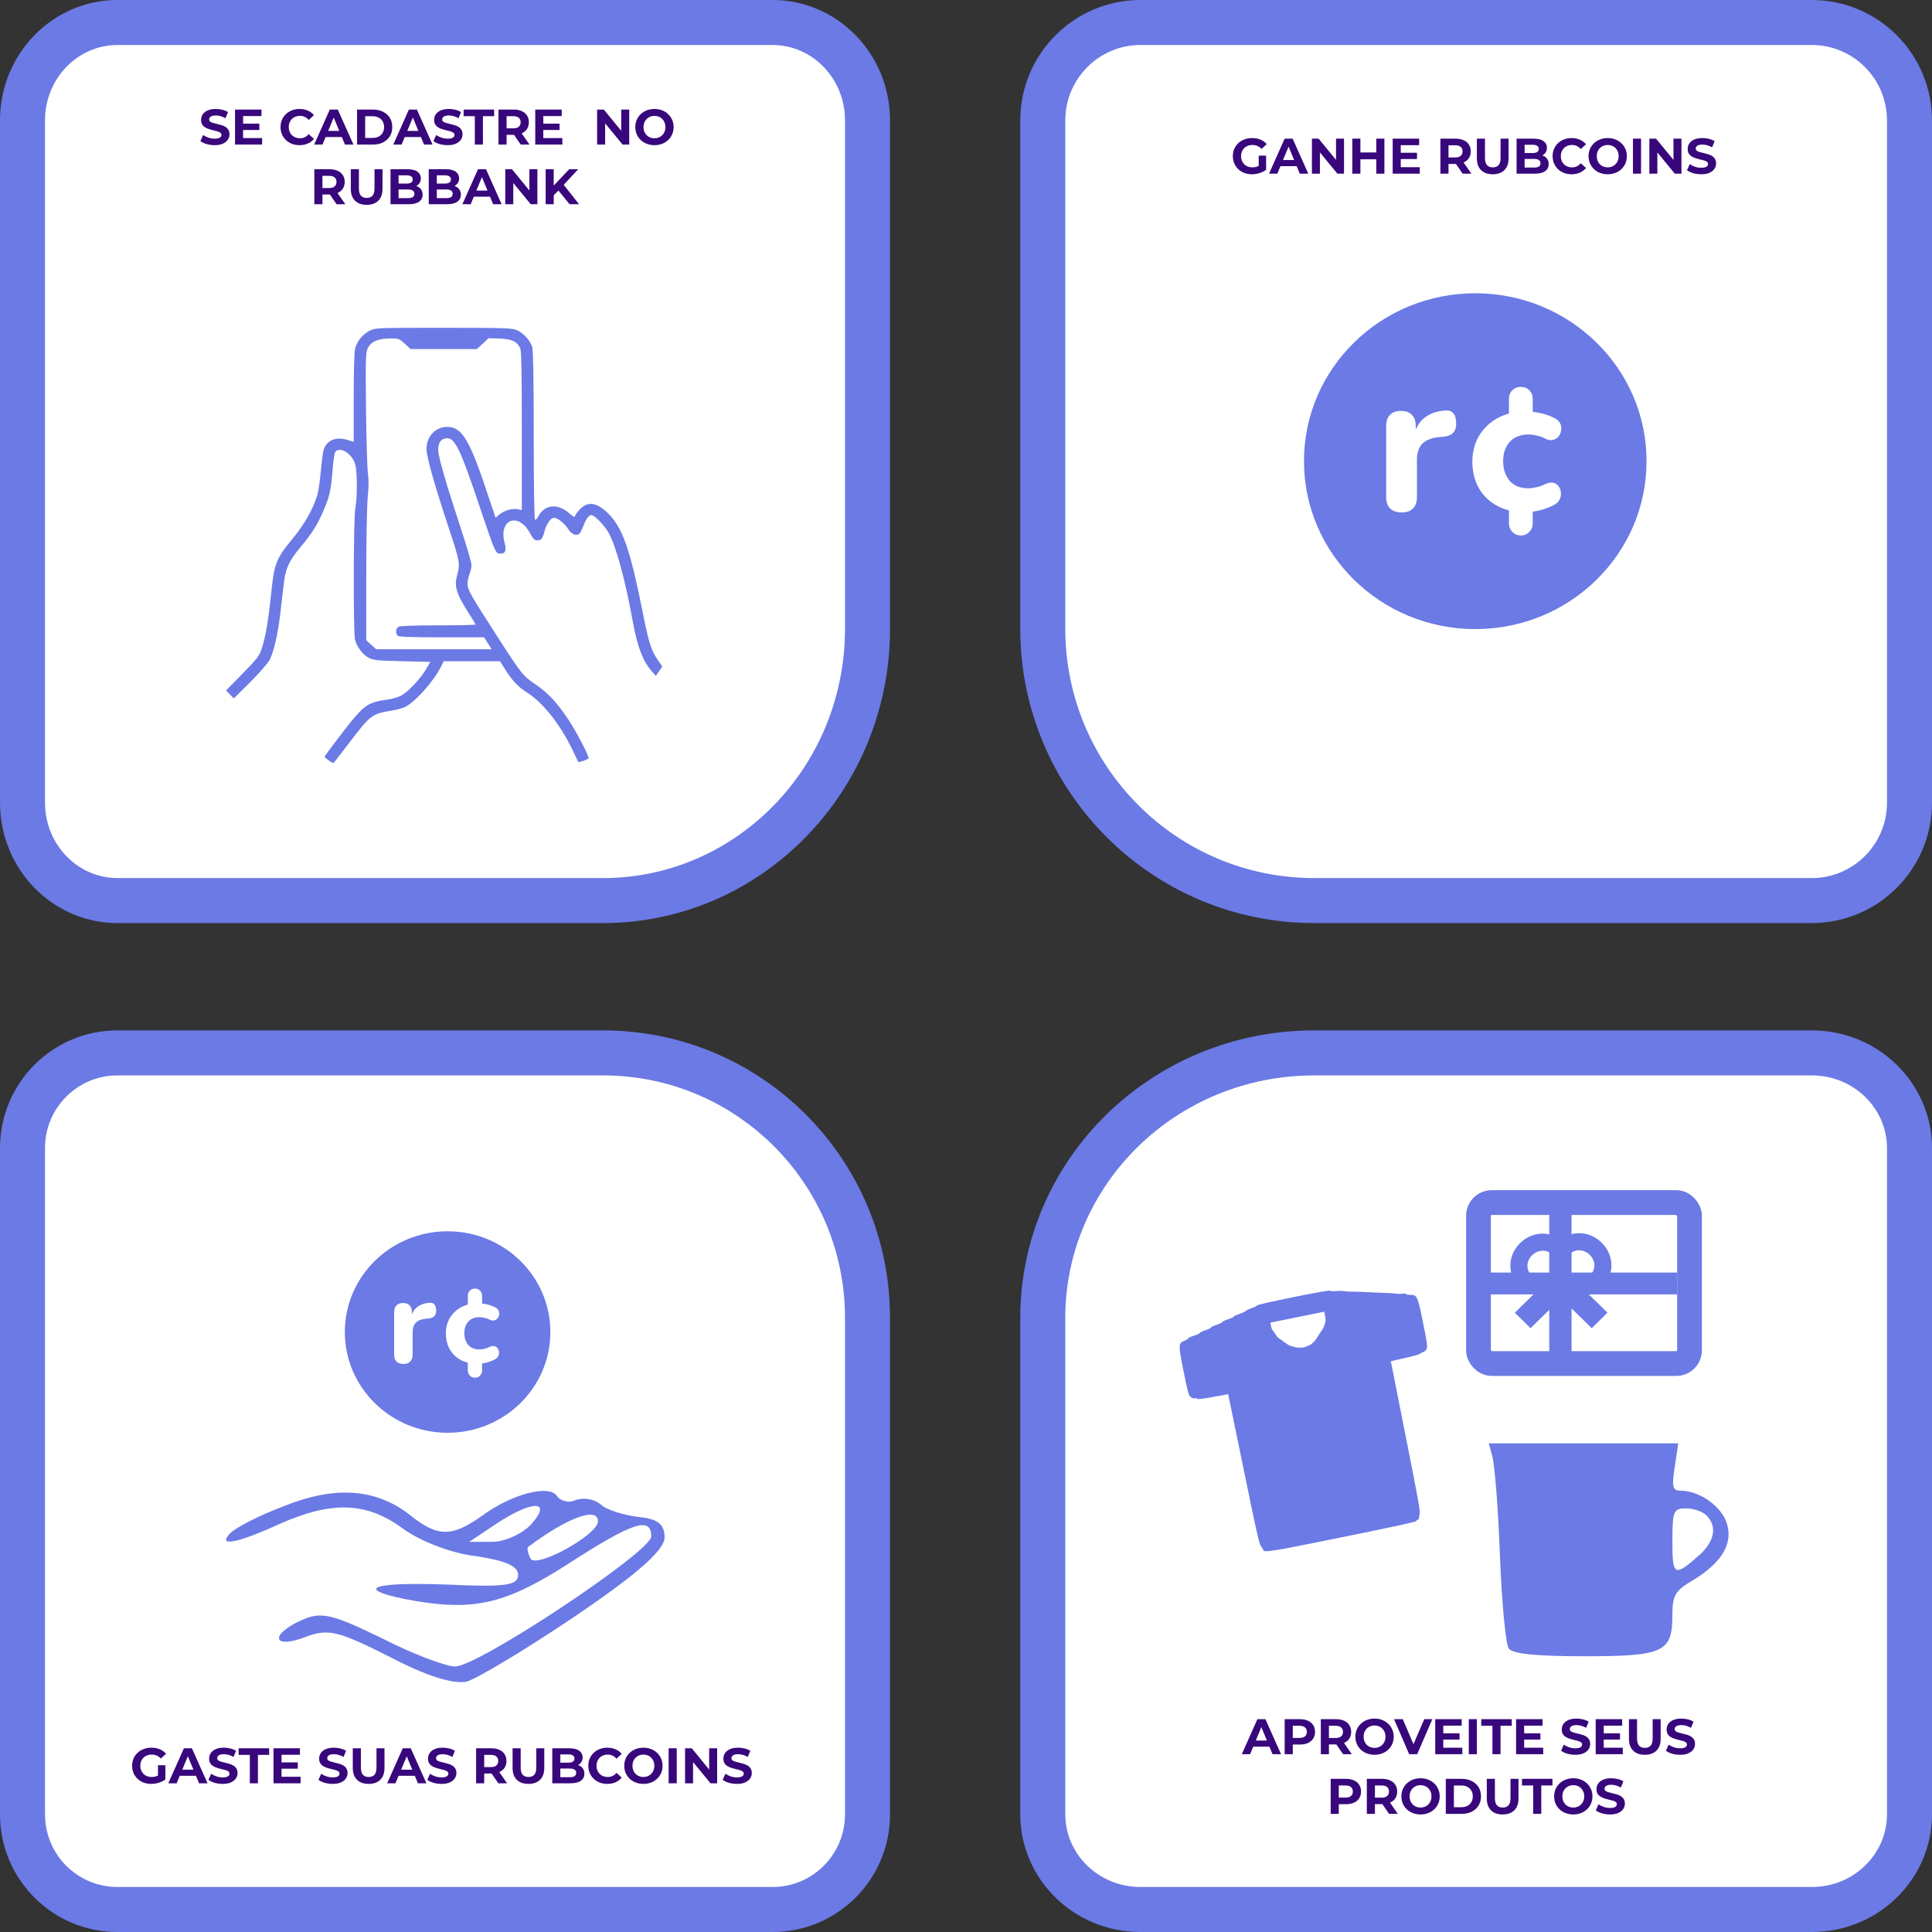 <svg width="680" height="680" viewBox="0 0 680 680" fill="none" xmlns="http://www.w3.org/2000/svg">
<rect x="0" y="0" width="680" height="680" fill="#333333" stroke="none"/>
<path d="M367.022 463.888C367.022 412.52 409.624 370.588 462.538 370.588H637.685C656.843 370.588 672.079 385.741 672.079 404.076V638.591C672.079 656.925 656.843 672.079 637.685 672.079H401.416C382.259 672.079 367.022 656.925 367.022 638.591V463.888Z" fill="white" stroke="#6B7AE5" stroke-width="15.842"/>
<path d="M7.921 404.076C7.921 385.562 22.887 370.588 41.307 370.588H212.285C263.658 370.588 305.337 412.341 305.337 463.889V638.591C305.337 657.105 290.372 672.079 271.951 672.079H41.307C22.887 672.079 7.921 657.105 7.921 638.591V404.076Z" fill="white" stroke="#6B7AE5" stroke-width="15.842"/>
<path d="M367.022 42.395C367.022 23.341 382.435 7.921 401.416 7.921H637.685C656.666 7.921 672.079 23.341 672.079 42.395V282.494C672.079 301.547 656.666 316.968 637.685 316.968H462.538C409.8 316.968 367.022 274.131 367.022 221.258V42.395Z" fill="white" stroke="#6B7AE5" stroke-width="15.842"/>
<path d="M7.921 42.395C7.921 23.16 23.061 7.921 41.307 7.921H271.951C290.197 7.921 305.337 23.16 305.337 42.395V221.258C305.337 274.312 263.484 316.968 212.285 316.968H41.307C23.061 316.968 7.921 301.729 7.921 282.494V42.395Z" fill="white" stroke="#6B7AE5" stroke-width="15.842"/>
<path d="M75.549 51.093C74.563 51.093 73.618 50.964 72.715 50.706C71.812 50.436 71.084 50.09 70.533 49.667L71.501 47.52C72.029 47.896 72.65 48.207 73.366 48.453C74.094 48.688 74.827 48.805 75.566 48.805C76.129 48.805 76.581 48.752 76.921 48.647C77.273 48.529 77.532 48.371 77.696 48.171C77.86 47.972 77.942 47.743 77.942 47.485C77.942 47.157 77.813 46.898 77.555 46.711C77.297 46.511 76.957 46.353 76.534 46.235C76.112 46.106 75.642 45.989 75.126 45.883C74.622 45.766 74.111 45.625 73.595 45.461C73.091 45.297 72.627 45.086 72.205 44.827C71.782 44.569 71.436 44.229 71.166 43.807C70.908 43.384 70.779 42.844 70.779 42.187C70.779 41.483 70.967 40.844 71.342 40.269C71.729 39.682 72.304 39.219 73.067 38.879C73.841 38.527 74.809 38.351 75.971 38.351C76.745 38.351 77.508 38.444 78.259 38.632C79.01 38.808 79.673 39.078 80.248 39.442L79.368 41.607C78.793 41.278 78.218 41.038 77.643 40.885C77.068 40.721 76.505 40.639 75.953 40.639C75.402 40.639 74.95 40.703 74.598 40.832C74.246 40.961 73.994 41.131 73.841 41.343C73.689 41.542 73.613 41.777 73.613 42.047C73.613 42.363 73.742 42.621 74 42.821C74.258 43.009 74.598 43.161 75.021 43.279C75.443 43.396 75.906 43.513 76.411 43.631C76.927 43.748 77.438 43.883 77.942 44.035C78.459 44.188 78.928 44.393 79.35 44.651C79.773 44.91 80.113 45.25 80.371 45.672C80.641 46.095 80.776 46.629 80.776 47.274C80.776 47.966 80.582 48.6 80.195 49.175C79.808 49.749 79.227 50.213 78.453 50.565C77.69 50.917 76.722 51.093 75.549 51.093ZM85.347 43.525H91.278V45.743H85.347V43.525ZM85.558 48.594H92.263V50.882H82.724V38.562H92.034V40.85H85.558V48.594ZM105.412 51.093C104.462 51.093 103.576 50.941 102.755 50.635C101.945 50.319 101.241 49.873 100.643 49.298C100.044 48.723 99.575 48.048 99.235 47.274C98.906 46.499 98.742 45.649 98.742 44.722C98.742 43.795 98.906 42.944 99.235 42.17C99.575 41.395 100.044 40.721 100.643 40.146C101.253 39.571 101.963 39.131 102.772 38.826C103.582 38.509 104.468 38.351 105.43 38.351C106.498 38.351 107.46 38.538 108.316 38.914C109.185 39.278 109.912 39.817 110.499 40.533L108.668 42.223C108.246 41.742 107.777 41.384 107.26 41.149C106.744 40.903 106.181 40.779 105.571 40.779C104.996 40.779 104.468 40.873 103.987 41.061C103.506 41.249 103.089 41.519 102.737 41.871C102.385 42.223 102.109 42.639 101.91 43.12C101.722 43.601 101.628 44.135 101.628 44.722C101.628 45.309 101.722 45.842 101.91 46.323C102.109 46.804 102.385 47.221 102.737 47.573C103.089 47.925 103.506 48.195 103.987 48.383C104.468 48.57 104.996 48.664 105.571 48.664C106.181 48.664 106.744 48.547 107.26 48.312C107.777 48.066 108.246 47.696 108.668 47.203L110.499 48.893C109.912 49.609 109.185 50.154 108.316 50.53C107.46 50.905 106.492 51.093 105.412 51.093ZM110.581 50.882L116.073 38.562H118.889L124.397 50.882H121.405L116.9 40.005H118.026L113.503 50.882H110.581ZM113.327 48.242L114.084 46.077H120.42L121.194 48.242H113.327ZM125.676 50.882V38.562H131.272C132.61 38.562 133.789 38.82 134.81 39.336C135.831 39.841 136.629 40.551 137.204 41.466C137.779 42.381 138.066 43.466 138.066 44.722C138.066 45.965 137.779 47.051 137.204 47.978C136.629 48.893 135.831 49.609 134.81 50.125C133.789 50.63 132.61 50.882 131.272 50.882H125.676ZM128.527 48.541H131.132C131.953 48.541 132.663 48.389 133.261 48.083C133.871 47.767 134.341 47.321 134.669 46.746C135.01 46.171 135.18 45.496 135.18 44.722C135.18 43.936 135.01 43.261 134.669 42.698C134.341 42.123 133.871 41.683 133.261 41.378C132.663 41.061 131.953 40.903 131.132 40.903H128.527V48.541ZM138.425 50.882L143.916 38.562H146.732L152.241 50.882H149.249L144.744 40.005H145.87L141.347 50.882H138.425ZM141.171 48.242L141.928 46.077H148.264L149.038 48.242H141.171ZM157.567 51.093C156.582 51.093 155.637 50.964 154.734 50.706C153.83 50.436 153.103 50.09 152.551 49.667L153.519 47.52C154.047 47.896 154.669 48.207 155.385 48.453C156.112 48.688 156.846 48.805 157.585 48.805C158.148 48.805 158.6 48.752 158.94 48.647C159.292 48.529 159.55 48.371 159.715 48.171C159.879 47.972 159.961 47.743 159.961 47.485C159.961 47.157 159.832 46.898 159.574 46.711C159.316 46.511 158.975 46.353 158.553 46.235C158.131 46.106 157.661 45.989 157.145 45.883C156.64 45.766 156.13 45.625 155.614 45.461C155.109 45.297 154.646 45.086 154.223 44.827C153.801 44.569 153.455 44.229 153.185 43.807C152.927 43.384 152.798 42.844 152.798 42.187C152.798 41.483 152.986 40.844 153.361 40.269C153.748 39.682 154.323 39.219 155.086 38.879C155.86 38.527 156.828 38.351 157.99 38.351C158.764 38.351 159.527 38.444 160.278 38.632C161.029 38.808 161.692 39.078 162.267 39.442L161.387 41.607C160.812 41.278 160.237 41.038 159.662 40.885C159.087 40.721 158.524 40.639 157.972 40.639C157.421 40.639 156.969 40.703 156.617 40.832C156.265 40.961 156.013 41.131 155.86 41.343C155.708 41.542 155.631 41.777 155.631 42.047C155.631 42.363 155.76 42.621 156.019 42.821C156.277 43.009 156.617 43.161 157.039 43.279C157.462 43.396 157.925 43.513 158.43 43.631C158.946 43.748 159.456 43.883 159.961 44.035C160.477 44.188 160.947 44.393 161.369 44.651C161.791 44.91 162.132 45.25 162.39 45.672C162.66 46.095 162.795 46.629 162.795 47.274C162.795 47.966 162.601 48.6 162.214 49.175C161.827 49.749 161.246 50.213 160.471 50.565C159.709 50.917 158.741 51.093 157.567 51.093ZM167.123 50.882V40.885H163.181V38.562H173.917V40.885H169.974V50.882H167.123ZM175.451 50.882V38.562H180.783C181.886 38.562 182.837 38.744 183.635 39.107C184.433 39.459 185.049 39.97 185.483 40.639C185.917 41.307 186.134 42.105 186.134 43.032C186.134 43.947 185.917 44.739 185.483 45.408C185.049 46.065 184.433 46.57 183.635 46.922C182.837 47.274 181.886 47.45 180.783 47.45H177.035L178.302 46.2V50.882H175.451ZM183.283 50.882L180.203 46.411H183.247L186.363 50.882H183.283ZM178.302 46.517L177.035 45.179H180.625C181.505 45.179 182.162 44.992 182.596 44.616C183.03 44.229 183.247 43.701 183.247 43.032C183.247 42.352 183.03 41.824 182.596 41.448C182.162 41.073 181.505 40.885 180.625 40.885H177.035L178.302 39.53V46.517ZM191.015 43.525H196.946V45.743H191.015V43.525ZM191.226 48.594H197.932V50.882H188.393V38.562H197.703V40.85H191.226V48.594ZM210.169 50.882V38.562H212.528L219.797 47.432H218.653V38.562H221.469V50.882H219.128L211.841 42.011H212.985V50.882H210.169ZM230.367 51.093C229.394 51.093 228.49 50.935 227.657 50.618C226.836 50.301 226.12 49.855 225.51 49.28C224.911 48.705 224.442 48.031 224.102 47.256C223.773 46.482 223.609 45.637 223.609 44.722C223.609 43.807 223.773 42.962 224.102 42.187C224.442 41.413 224.917 40.738 225.527 40.163C226.138 39.589 226.853 39.143 227.675 38.826C228.496 38.509 229.388 38.351 230.35 38.351C231.324 38.351 232.215 38.509 233.025 38.826C233.846 39.143 234.556 39.589 235.155 40.163C235.765 40.738 236.24 41.413 236.58 42.187C236.921 42.95 237.091 43.795 237.091 44.722C237.091 45.637 236.921 46.488 236.58 47.274C236.24 48.048 235.765 48.723 235.155 49.298C234.556 49.861 233.846 50.301 233.025 50.618C232.215 50.935 231.33 51.093 230.367 51.093ZM230.35 48.664C230.901 48.664 231.406 48.57 231.863 48.383C232.333 48.195 232.743 47.925 233.095 47.573C233.447 47.221 233.717 46.804 233.905 46.323C234.105 45.842 234.204 45.309 234.204 44.722C234.204 44.135 234.105 43.601 233.905 43.12C233.717 42.639 233.447 42.223 233.095 41.871C232.755 41.519 232.35 41.249 231.881 41.061C231.412 40.873 230.901 40.779 230.35 40.779C229.798 40.779 229.288 40.873 228.819 41.061C228.361 41.249 227.956 41.519 227.604 41.871C227.252 42.223 226.977 42.639 226.777 43.12C226.589 43.601 226.495 44.135 226.495 44.722C226.495 45.297 226.589 45.831 226.777 46.323C226.977 46.804 227.246 47.221 227.587 47.573C227.939 47.925 228.349 48.195 228.819 48.383C229.288 48.57 229.798 48.664 230.35 48.664ZM110.637 71.882V59.562H115.969C117.072 59.562 118.023 59.744 118.821 60.107C119.618 60.459 120.234 60.97 120.669 61.639C121.103 62.307 121.32 63.105 121.32 64.032C121.32 64.947 121.103 65.739 120.669 66.408C120.234 67.065 119.618 67.57 118.821 67.922C118.023 68.274 117.072 68.45 115.969 68.45H112.221L113.488 67.2V71.882H110.637ZM118.469 71.882L115.389 67.411H118.433L121.549 71.882H118.469ZM113.488 67.517L112.221 66.179H115.811C116.691 66.179 117.348 65.992 117.782 65.616C118.216 65.229 118.433 64.701 118.433 64.032C118.433 63.352 118.216 62.824 117.782 62.448C117.348 62.073 116.691 61.885 115.811 61.885H112.221L113.488 60.53V67.517ZM129.052 72.093C127.304 72.093 125.937 71.606 124.952 70.632C123.966 69.658 123.473 68.268 123.473 66.461V59.562H126.324V66.355C126.324 67.529 126.565 68.374 127.046 68.89C127.527 69.406 128.202 69.664 129.07 69.664C129.938 69.664 130.613 69.406 131.094 68.89C131.575 68.374 131.816 67.529 131.816 66.355V59.562H134.632V66.461C134.632 68.268 134.139 69.658 133.153 70.632C132.168 71.606 130.801 72.093 129.052 72.093ZM137.449 71.882V59.562H143.468C145.017 59.562 146.179 59.855 146.953 60.442C147.739 61.029 148.132 61.803 148.132 62.765C148.132 63.41 147.974 63.974 147.657 64.455C147.34 64.924 146.906 65.288 146.355 65.546C145.803 65.804 145.17 65.933 144.454 65.933L144.788 65.211C145.563 65.211 146.249 65.341 146.847 65.599C147.446 65.845 147.909 66.215 148.238 66.707C148.578 67.2 148.748 67.805 148.748 68.52C148.748 69.576 148.332 70.403 147.499 71.002C146.666 71.588 145.439 71.882 143.82 71.882H137.449ZM140.283 69.735H143.609C144.348 69.735 144.906 69.617 145.281 69.383C145.668 69.136 145.862 68.749 145.862 68.221C145.862 67.705 145.668 67.323 145.281 67.077C144.906 66.819 144.348 66.69 143.609 66.69H140.071V64.613H143.116C143.809 64.613 144.337 64.496 144.7 64.261C145.076 64.015 145.263 63.645 145.263 63.152C145.263 62.671 145.076 62.313 144.7 62.079C144.337 61.832 143.809 61.709 143.116 61.709H140.283V69.735ZM150.907 71.882V59.562H156.926C158.475 59.562 159.636 59.855 160.411 60.442C161.197 61.029 161.59 61.803 161.59 62.765C161.59 63.41 161.432 63.974 161.115 64.455C160.798 64.924 160.364 65.288 159.812 65.546C159.261 65.804 158.627 65.933 157.912 65.933L158.246 65.211C159.02 65.211 159.707 65.341 160.305 65.599C160.904 65.845 161.367 66.215 161.696 66.707C162.036 67.2 162.206 67.805 162.206 68.52C162.206 69.576 161.79 70.403 160.956 71.002C160.123 71.588 158.897 71.882 157.278 71.882H150.907ZM153.74 69.735H157.067C157.806 69.735 158.363 69.617 158.739 69.383C159.126 69.136 159.32 68.749 159.32 68.221C159.32 67.705 159.126 67.323 158.739 67.077C158.363 66.819 157.806 66.69 157.067 66.69H153.529V64.613H156.574C157.266 64.613 157.794 64.496 158.158 64.261C158.534 64.015 158.721 63.645 158.721 63.152C158.721 62.671 158.534 62.313 158.158 62.079C157.794 61.832 157.266 61.709 156.574 61.709H153.74V69.735ZM162.746 71.882L168.237 59.562H171.053L176.562 71.882H173.57L169.064 61.005H170.19L165.667 71.882H162.746ZM165.491 69.242L166.248 67.077H172.584L173.358 69.242H165.491ZM177.84 71.882V59.562H180.198L187.467 68.432H186.323V59.562H189.139V71.882H186.798L179.512 63.011H180.656V71.882H177.84ZM194.606 69.066L194.447 65.775L200.343 59.562H203.511L198.196 65.282L196.612 66.971L194.606 69.066ZM192.054 71.882V59.562H194.887V71.882H192.054ZM200.484 71.882L196.102 66.514L197.967 64.49L203.811 71.882H200.484Z" fill="#38077C"/>
<path d="M130.174 116.363C127.658 117.625 125.654 120.056 125.002 122.674C124.676 123.89 124.49 130.528 124.49 140.066V155.494L122.3 154.839C118.107 153.53 114.752 155.073 113.82 158.673C113.587 159.701 113.168 163.021 112.888 166.106C112.609 169.192 112.096 172.885 111.677 174.288C110.279 179.01 107.157 184.526 103.15 189.388C97.047 196.822 96.534 198.131 95.369 209.585C94.438 218.561 93.459 224.125 92.201 228.005C91.316 230.857 90.757 231.558 85.398 237.075L79.575 243.012L80.926 244.415L82.277 245.817L88.054 240.114C91.316 236.841 94.251 233.428 94.903 232.259C96.394 229.314 97.792 223.283 98.631 216.13C99.004 212.764 99.563 208.089 99.842 205.658C100.495 200.094 101.659 197.523 105.62 192.754C109.72 187.846 111.723 184.76 113.773 179.898C116.01 174.708 116.429 172.885 117.035 165.685C117.268 162.366 117.734 159.374 118.013 159.047C119.691 156.99 123.931 159.654 125.002 163.395C125.794 166.059 125.794 175.176 125.049 178.963C124.396 182.422 124.303 222.769 124.956 225.2C125.608 227.725 127.798 230.53 129.894 231.605C131.479 232.353 133.109 232.54 141.589 232.727L151.467 232.961L150.022 235.439C148.159 238.664 143.965 243.199 141.496 244.649C140.331 245.35 138.188 246.004 135.998 246.285C129.988 247.126 128.264 248.202 123.604 253.952C120.296 258.02 114.239 266.061 114.239 266.388C114.239 266.528 114.938 267.089 115.777 267.697C117.221 268.726 117.268 268.726 117.967 267.884C118.339 267.37 120.669 264.378 123.092 261.199C130.5 251.521 130.919 251.241 138.048 250.072C139.725 249.791 141.776 249.23 142.614 248.809C146.202 247.033 152.632 239.786 155.194 234.691L156.173 232.727H166.097H175.974L177.838 235.672C180.447 239.786 182.358 241.75 185.666 243.854C191.117 247.313 197.174 254.981 201.461 263.863C202.532 266.154 203.511 268.118 203.557 268.165C203.697 268.445 206.912 267.323 207.145 266.902C207.471 266.388 202.952 257.645 200.156 253.438C196.102 247.313 192.841 243.807 188.508 240.908C184.035 237.87 183.569 237.309 174.763 223.61C165.398 209.071 164.559 207.528 164.559 205.518C164.559 204.536 164.885 202.946 165.258 202.011C165.631 201.123 165.957 199.674 165.957 198.879C165.957 198.037 164.187 191.96 161.997 185.368C156.965 170.127 154.262 160.683 154.216 158.439C154.216 156.148 154.961 154.746 156.452 154.372C159.993 153.483 161.577 156.709 169.498 180.319C174.297 194.531 174.437 194.858 176.161 194.858C177.885 194.858 178.304 193.736 177.652 191.258C175.276 182.796 182.451 179.991 186.598 187.752C187.716 189.809 188.135 190.183 189.207 190.183C190.558 190.183 190.977 189.575 191.816 186.443C192.422 184.292 193.959 182.235 194.938 182.235C196.242 182.235 198.712 184.199 199.97 186.209C201.041 187.986 202.858 188.734 203.883 187.892C204.21 187.612 204.862 186.35 205.328 185.134C206.213 182.703 207.285 181.3 208.123 181.3C209.288 181.3 212.876 185.04 214.32 187.705C216.976 192.754 220.051 204.068 222.8 219.169C224.384 227.725 226.294 232.727 229.37 236.233L230.86 237.916L231.979 236.233L233.097 234.597L231.653 232.493C229.23 228.987 228.344 226.275 226.294 215.896C222.008 194.344 219.399 186.583 214.833 181.534C210.639 176.999 207.285 176.158 204.349 179.01C203.511 179.851 202.672 180.926 202.486 181.394C202.253 182.189 202.066 182.142 200.529 180.786C196.289 177.046 191.723 177.467 189.44 181.815C189.067 182.563 188.554 183.077 188.321 182.937C188.042 182.75 187.856 171.483 187.856 153.343C187.856 134.315 187.669 123.422 187.343 122.253C186.737 119.962 184.408 117.344 182.031 116.269C180.308 115.474 178.397 115.381 156.173 115.381C132.69 115.381 132.131 115.381 130.174 116.363ZM142.474 120.991L144.524 122.861H156.173H167.821L169.917 120.944L171.967 119.027L175.928 119.168C180.168 119.355 181.892 120.149 183.057 122.44C183.522 123.282 183.662 130.248 183.662 151.566V179.524L182.218 179.243C180.261 178.869 177.512 179.664 175.788 181.067L174.437 182.235L172.2 175.597C165.351 154.746 162.696 150.257 157.384 150.257C153.237 150.257 150.116 153.577 150.116 158.065C150.116 160.683 152.771 170.174 157.897 185.648C162.043 198.318 161.997 198.224 160.785 202.946C159.9 206.312 160.739 209.117 164.326 214.774C166.004 217.392 167.355 219.637 167.355 219.824C167.355 219.964 161.484 220.104 154.262 220.104C146.155 220.104 140.844 220.291 140.285 220.572C139.306 221.133 139.12 222.909 139.958 223.751C140.378 224.171 144.478 224.312 155.474 224.312H170.383L171.036 225.34C171.408 225.948 172.014 226.883 172.387 227.444L173.039 228.519H152.725H132.41L130.64 226.93L128.916 225.34V202.713C128.916 189.295 129.149 178.028 129.428 174.989C129.801 171.483 129.801 168.911 129.522 166.807C129.242 165.124 128.963 154.886 128.823 144.039C128.636 126.04 128.73 124.123 129.428 122.581C130.547 120.243 133.063 119.168 137.256 119.121C140.331 119.121 140.518 119.168 142.474 120.991Z" fill="#6B7AE5"/>
<path d="M53.225 627.872C52.251 627.872 51.354 627.719 50.532 627.414C49.723 627.097 49.013 626.651 48.403 626.076C47.804 625.501 47.335 624.827 46.995 624.052C46.666 623.278 46.502 622.427 46.502 621.5C46.502 620.573 46.666 619.723 46.995 618.948C47.335 618.174 47.81 617.499 48.42 616.924C49.031 616.349 49.746 615.909 50.568 615.604C51.389 615.288 52.292 615.129 53.278 615.129C54.369 615.129 55.349 615.311 56.217 615.675C57.097 616.039 57.837 616.567 58.435 617.259L56.605 618.948C56.159 618.479 55.672 618.133 55.144 617.91C54.616 617.675 54.041 617.558 53.419 617.558C52.821 617.558 52.275 617.652 51.782 617.84C51.289 618.027 50.861 618.297 50.497 618.649C50.145 619.001 49.87 619.418 49.67 619.899C49.482 620.38 49.389 620.914 49.389 621.5C49.389 622.075 49.482 622.603 49.67 623.084C49.87 623.565 50.145 623.988 50.497 624.352C50.861 624.704 51.283 624.973 51.764 625.161C52.257 625.349 52.797 625.443 53.384 625.443C53.947 625.443 54.492 625.355 55.02 625.179C55.56 624.991 56.082 624.68 56.587 624.246L58.206 626.305C57.537 626.81 56.757 627.197 55.865 627.467C54.985 627.737 54.105 627.872 53.225 627.872ZM55.601 625.936V621.307H58.206V626.305L55.601 625.936ZM59.235 627.66L64.727 615.34H67.543L73.051 627.66H70.059L65.554 616.784H66.68L62.157 627.66H59.235ZM61.981 625.02L62.738 622.856H69.074L69.848 625.02H61.981ZM78.378 627.872C77.392 627.872 76.448 627.743 75.544 627.484C74.641 627.215 73.913 626.868 73.362 626.446L74.33 624.299C74.858 624.674 75.48 624.985 76.195 625.232C76.923 625.466 77.656 625.584 78.395 625.584C78.958 625.584 79.41 625.531 79.75 625.425C80.102 625.308 80.361 625.149 80.525 624.95C80.689 624.751 80.771 624.522 80.771 624.264C80.771 623.935 80.642 623.677 80.384 623.489C80.126 623.29 79.786 623.131 79.363 623.014C78.941 622.885 78.472 622.768 77.955 622.662C77.451 622.545 76.94 622.404 76.424 622.24C75.919 622.075 75.456 621.864 75.034 621.606C74.611 621.348 74.265 621.008 73.995 620.585C73.737 620.163 73.608 619.623 73.608 618.966C73.608 618.262 73.796 617.623 74.171 617.048C74.558 616.461 75.133 615.997 75.896 615.657C76.67 615.305 77.638 615.129 78.8 615.129C79.574 615.129 80.337 615.223 81.088 615.411C81.839 615.587 82.502 615.857 83.077 616.22L82.197 618.385C81.622 618.057 81.047 617.816 80.472 617.664C79.897 617.499 79.334 617.417 78.782 617.417C78.231 617.417 77.779 617.482 77.427 617.611C77.075 617.74 76.823 617.91 76.67 618.121C76.518 618.321 76.442 618.555 76.442 618.825C76.442 619.142 76.571 619.4 76.829 619.6C77.087 619.787 77.427 619.94 77.85 620.057C78.272 620.175 78.736 620.292 79.24 620.409C79.756 620.527 80.267 620.661 80.771 620.814C81.287 620.967 81.757 621.172 82.179 621.43C82.602 621.688 82.942 622.028 83.2 622.451C83.47 622.873 83.605 623.407 83.605 624.052C83.605 624.745 83.411 625.378 83.024 625.953C82.637 626.528 82.056 626.992 81.282 627.344C80.519 627.696 79.551 627.872 78.378 627.872ZM87.933 627.66V617.664H83.991V615.34H94.727V617.664H90.784V627.66H87.933ZM98.883 620.304H104.814V622.521H98.883V620.304ZM99.094 625.372H105.8V627.66H96.261V615.34H105.571V617.628H99.094V625.372ZM117.101 627.872C116.115 627.872 115.171 627.743 114.267 627.484C113.364 627.215 112.637 626.868 112.085 626.446L113.053 624.299C113.581 624.674 114.203 624.985 114.919 625.232C115.646 625.466 116.379 625.584 117.119 625.584C117.682 625.584 118.134 625.531 118.474 625.425C118.826 625.308 119.084 625.149 119.248 624.95C119.413 624.751 119.495 624.522 119.495 624.264C119.495 623.935 119.366 623.677 119.107 623.489C118.849 623.29 118.509 623.131 118.087 623.014C117.664 622.885 117.195 622.768 116.679 622.662C116.174 622.545 115.664 622.404 115.147 622.24C114.643 622.075 114.179 621.864 113.757 621.606C113.335 621.348 112.989 621.008 112.719 620.585C112.461 620.163 112.331 619.623 112.331 618.966C112.331 618.262 112.519 617.623 112.895 617.048C113.282 616.461 113.857 615.997 114.619 615.657C115.394 615.305 116.362 615.129 117.523 615.129C118.298 615.129 119.061 615.223 119.811 615.411C120.562 615.587 121.225 615.857 121.8 616.22L120.92 618.385C120.345 618.057 119.77 617.816 119.195 617.664C118.621 617.499 118.057 617.417 117.506 617.417C116.954 617.417 116.503 617.482 116.151 617.611C115.799 617.74 115.546 617.91 115.394 618.121C115.241 618.321 115.165 618.555 115.165 618.825C115.165 619.142 115.294 619.4 115.552 619.6C115.81 619.787 116.151 619.94 116.573 620.057C116.995 620.175 117.459 620.292 117.963 620.409C118.48 620.527 118.99 620.661 119.495 620.814C120.011 620.967 120.48 621.172 120.903 621.43C121.325 621.688 121.665 622.028 121.923 622.451C122.193 622.873 122.328 623.407 122.328 624.052C122.328 624.745 122.135 625.378 121.747 625.953C121.36 626.528 120.779 626.992 120.005 627.344C119.242 627.696 118.274 627.872 117.101 627.872ZM129.75 627.872C128.002 627.872 126.635 627.385 125.649 626.411C124.664 625.437 124.171 624.047 124.171 622.24V615.34H127.022V622.134C127.022 623.307 127.263 624.152 127.744 624.668C128.225 625.185 128.899 625.443 129.768 625.443C130.636 625.443 131.311 625.185 131.792 624.668C132.273 624.152 132.513 623.307 132.513 622.134V615.34H135.329V622.24C135.329 624.047 134.836 625.437 133.851 626.411C132.865 627.385 131.498 627.872 129.75 627.872ZM136.27 627.66L141.761 615.34H144.577L150.086 627.66H147.094L142.588 616.784H143.715L139.191 627.66H136.27ZM139.015 625.02L139.772 622.856H146.108L146.883 625.02H139.015ZM155.412 627.872C154.426 627.872 153.482 627.743 152.578 627.484C151.675 627.215 150.947 626.868 150.396 626.446L151.364 624.299C151.892 624.674 152.514 624.985 153.23 625.232C153.957 625.466 154.69 625.584 155.43 625.584C155.993 625.584 156.445 625.531 156.785 625.425C157.137 625.308 157.395 625.149 157.559 624.95C157.723 624.751 157.806 624.522 157.806 624.264C157.806 623.935 157.677 623.677 157.418 623.489C157.16 623.29 156.82 623.131 156.398 623.014C155.975 622.885 155.506 622.768 154.99 622.662C154.485 622.545 153.975 622.404 153.458 622.24C152.954 622.075 152.49 621.864 152.068 621.606C151.646 621.348 151.299 621.008 151.03 620.585C150.771 620.163 150.642 619.623 150.642 618.966C150.642 618.262 150.83 617.623 151.206 617.048C151.593 616.461 152.168 615.997 152.93 615.657C153.705 615.305 154.673 615.129 155.834 615.129C156.609 615.129 157.371 615.223 158.122 615.411C158.873 615.587 159.536 615.857 160.111 616.22L159.231 618.385C158.656 618.057 158.081 617.816 157.506 617.664C156.931 617.499 156.368 617.417 155.817 617.417C155.265 617.417 154.814 617.482 154.462 617.611C154.11 617.74 153.857 617.91 153.705 618.121C153.552 618.321 153.476 618.555 153.476 618.825C153.476 619.142 153.605 619.4 153.863 619.6C154.121 619.787 154.462 619.94 154.884 620.057C155.306 620.175 155.77 620.292 156.274 620.409C156.791 620.527 157.301 620.661 157.806 620.814C158.322 620.967 158.791 621.172 159.214 621.43C159.636 621.688 159.976 622.028 160.234 622.451C160.504 622.873 160.639 623.407 160.639 624.052C160.639 624.745 160.446 625.378 160.058 625.953C159.671 626.528 159.09 626.992 158.316 627.344C157.553 627.696 156.585 627.872 155.412 627.872ZM167.572 627.66V615.34H172.905C174.008 615.34 174.958 615.522 175.756 615.886C176.554 616.238 177.17 616.748 177.604 617.417C178.038 618.086 178.255 618.884 178.255 619.811C178.255 620.726 178.038 621.518 177.604 622.187C177.17 622.844 176.554 623.348 175.756 623.7C174.958 624.052 174.008 624.228 172.905 624.228H169.156L170.423 622.979V627.66H167.572ZM175.404 627.66L172.324 623.19H175.369L178.484 627.66H175.404ZM170.423 623.296L169.156 621.958H172.746C173.626 621.958 174.283 621.77 174.717 621.395C175.152 621.008 175.369 620.48 175.369 619.811C175.369 619.13 175.152 618.602 174.717 618.227C174.283 617.851 173.626 617.664 172.746 617.664H169.156L170.423 616.308V623.296ZM185.988 627.872C184.239 627.872 182.872 627.385 181.887 626.411C180.901 625.437 180.408 624.047 180.408 622.24V615.34H183.26V622.134C183.26 623.307 183.5 624.152 183.981 624.668C184.462 625.185 185.137 625.443 186.005 625.443C186.873 625.443 187.548 625.185 188.029 624.668C188.51 624.152 188.751 623.307 188.751 622.134V615.34H191.567V622.24C191.567 624.047 191.074 625.437 190.088 626.411C189.103 627.385 187.736 627.872 185.988 627.872ZM194.384 627.66V615.34H200.403C201.952 615.34 203.114 615.634 203.888 616.22C204.674 616.807 205.067 617.581 205.067 618.544C205.067 619.189 204.909 619.752 204.592 620.233C204.275 620.703 203.841 621.066 203.29 621.324C202.738 621.583 202.105 621.712 201.389 621.712L201.723 620.99C202.498 620.99 203.184 621.119 203.783 621.377C204.381 621.624 204.845 621.993 205.173 622.486C205.513 622.979 205.683 623.583 205.683 624.299C205.683 625.355 205.267 626.182 204.434 626.78C203.601 627.367 202.375 627.66 200.755 627.66H194.384ZM197.218 625.513H200.544C201.283 625.513 201.841 625.396 202.216 625.161C202.603 624.915 202.797 624.528 202.797 624C202.797 623.483 202.603 623.102 202.216 622.856C201.841 622.597 201.283 622.468 200.544 622.468H197.007V620.392H200.051C200.744 620.392 201.272 620.274 201.635 620.04C202.011 619.793 202.199 619.424 202.199 618.931C202.199 618.45 202.011 618.092 201.635 617.857C201.272 617.611 200.744 617.488 200.051 617.488H197.218V625.513ZM213.738 627.872C212.788 627.872 211.902 627.719 211.081 627.414C210.271 627.097 209.567 626.651 208.969 626.076C208.37 625.501 207.901 624.827 207.561 624.052C207.232 623.278 207.068 622.427 207.068 621.5C207.068 620.573 207.232 619.723 207.561 618.948C207.901 618.174 208.37 617.499 208.969 616.924C209.579 616.349 210.289 615.909 211.098 615.604C211.908 615.288 212.794 615.129 213.756 615.129C214.823 615.129 215.786 615.317 216.642 615.692C217.51 616.056 218.238 616.596 218.825 617.312L216.994 619.001C216.572 618.52 216.102 618.162 215.586 617.928C215.07 617.681 214.507 617.558 213.897 617.558C213.322 617.558 212.794 617.652 212.313 617.84C211.831 618.027 211.415 618.297 211.063 618.649C210.711 619.001 210.435 619.418 210.236 619.899C210.048 620.38 209.954 620.914 209.954 621.5C209.954 622.087 210.048 622.621 210.236 623.102C210.435 623.583 210.711 624 211.063 624.352C211.415 624.704 211.831 624.973 212.313 625.161C212.794 625.349 213.322 625.443 213.897 625.443C214.507 625.443 215.07 625.325 215.586 625.091C216.102 624.844 216.572 624.475 216.994 623.982L218.825 625.672C218.238 626.387 217.51 626.933 216.642 627.308C215.786 627.684 214.818 627.872 213.738 627.872ZM226.476 627.872C225.502 627.872 224.599 627.713 223.766 627.396C222.944 627.08 222.229 626.634 221.618 626.059C221.02 625.484 220.551 624.809 220.21 624.035C219.882 623.26 219.718 622.416 219.718 621.5C219.718 620.585 219.882 619.74 220.21 618.966C220.551 618.192 221.026 617.517 221.636 616.942C222.246 616.367 222.962 615.921 223.783 615.604C224.605 615.288 225.496 615.129 226.458 615.129C227.432 615.129 228.324 615.288 229.134 615.604C229.955 615.921 230.665 616.367 231.263 616.942C231.873 617.517 232.349 618.192 232.689 618.966C233.029 619.729 233.199 620.573 233.199 621.5C233.199 622.416 233.029 623.266 232.689 624.052C232.349 624.827 231.873 625.501 231.263 626.076C230.665 626.64 229.955 627.08 229.134 627.396C228.324 627.713 227.438 627.872 226.476 627.872ZM226.458 625.443C227.01 625.443 227.514 625.349 227.972 625.161C228.441 624.973 228.852 624.704 229.204 624.352C229.556 624 229.826 623.583 230.014 623.102C230.213 622.621 230.313 622.087 230.313 621.5C230.313 620.914 230.213 620.38 230.014 619.899C229.826 619.418 229.556 619.001 229.204 618.649C228.864 618.297 228.459 618.027 227.99 617.84C227.52 617.652 227.01 617.558 226.458 617.558C225.907 617.558 225.397 617.652 224.927 617.84C224.47 618.027 224.065 618.297 223.713 618.649C223.361 619.001 223.085 619.418 222.886 619.899C222.698 620.38 222.604 620.914 222.604 621.5C222.604 622.075 222.698 622.609 222.886 623.102C223.085 623.583 223.355 624 223.695 624.352C224.047 624.704 224.458 624.973 224.927 625.161C225.397 625.349 225.907 625.443 226.458 625.443ZM235.342 627.66V615.34H238.193V627.66H235.342ZM241.117 627.66V615.34H243.475L250.744 624.211H249.6V615.34H252.416V627.66H250.075L242.789 618.79H243.933V627.66H241.117ZM259.379 627.872C258.394 627.872 257.449 627.743 256.546 627.484C255.642 627.215 254.915 626.868 254.363 626.446L255.331 624.299C255.859 624.674 256.481 624.985 257.197 625.232C257.924 625.466 258.658 625.584 259.397 625.584C259.96 625.584 260.412 625.531 260.752 625.425C261.104 625.308 261.362 625.149 261.526 624.95C261.691 624.751 261.773 624.522 261.773 624.264C261.773 623.935 261.644 623.677 261.386 623.489C261.127 623.29 260.787 623.131 260.365 623.014C259.942 622.885 259.473 622.768 258.957 622.662C258.452 622.545 257.942 622.404 257.426 622.24C256.921 622.075 256.458 621.864 256.035 621.606C255.613 621.348 255.267 621.008 254.997 620.585C254.739 620.163 254.61 619.623 254.61 618.966C254.61 618.262 254.797 617.623 255.173 617.048C255.56 616.461 256.135 615.997 256.898 615.657C257.672 615.305 258.64 615.129 259.802 615.129C260.576 615.129 261.339 615.223 262.09 615.411C262.84 615.587 263.503 615.857 264.078 616.22L263.198 618.385C262.623 618.057 262.048 617.816 261.474 617.664C260.899 617.499 260.335 617.417 259.784 617.417C259.232 617.417 258.781 617.482 258.429 617.611C258.077 617.74 257.824 617.91 257.672 618.121C257.519 618.321 257.443 618.555 257.443 618.825C257.443 619.142 257.572 619.4 257.83 619.6C258.088 619.787 258.429 619.94 258.851 620.057C259.274 620.175 259.737 620.292 260.242 620.409C260.758 620.527 261.268 620.661 261.773 620.814C262.289 620.967 262.758 621.172 263.181 621.43C263.603 621.688 263.943 622.028 264.202 622.451C264.471 622.873 264.606 623.407 264.606 624.052C264.606 624.745 264.413 625.378 264.026 625.953C263.638 626.528 263.058 626.992 262.283 627.344C261.52 627.696 260.552 627.872 259.379 627.872Z" fill="#38077C"/>
<path d="M99.894 530.131C91.46 533.265 83.026 537.654 81.152 539.535C76.154 544.55 83.339 543.296 98.333 536.4C116.762 528.25 128.945 528.564 141.752 537.967C147.687 542.356 158.932 546.744 167.366 547.685C177.674 549.252 182.36 551.133 182.36 554.267C182.36 558.029 177.987 558.656 157.37 557.715C132.068 556.775 124.259 558.969 142.064 562.73C166.117 567.432 177.362 564.925 199.852 550.506C222.655 535.773 229.215 533.579 229.215 540.788C229.215 546.117 168.303 586.553 160.182 586.553C157.058 586.553 145.188 582.165 134.255 576.523C116.762 568.059 113.014 567.119 106.142 570.253C94.897 575.269 95.834 580.598 107.391 576.209C115.513 573.075 118.949 574.015 137.066 583.105C150.186 590.001 159.557 592.822 164.242 591.882C168.303 590.628 185.484 580.284 202.664 568.686C224.842 553.64 233.901 545.49 233.901 541.102C233.901 536.4 231.402 534.519 224.53 533.892C219.532 533.265 213.284 531.385 211.41 529.504C209.224 527.623 205.475 526.996 202.664 527.937C200.165 529.191 197.354 528.25 196.104 526.683C193.605 522.294 180.173 525.742 169.553 533.579C158.932 541.102 153.934 541.102 143.938 532.952C132.068 523.862 117.699 522.921 99.894 530.131ZM187.045 536.4C183.922 539.848 177.674 542.669 173.301 542.669H165.18L174.551 536.4C187.358 527.937 194.542 527.937 187.045 536.4ZM210.473 535.46C210.473 540.162 188.92 552.073 186.733 548.625C185.796 546.744 185.484 544.863 185.796 544.55C199.54 534.206 210.473 530.131 210.473 535.46Z" fill="#6B7AE5"/>
<path fill-rule="evenodd" clip-rule="evenodd" d="M157.541 504.287C177.518 504.287 193.712 488.412 193.712 468.83C193.712 449.247 177.518 433.372 157.541 433.372C137.565 433.372 121.371 449.247 121.371 468.83C121.371 488.412 137.565 504.287 157.541 504.287ZM139.57 479.217C140.133 479.78 140.949 480.061 142.019 480.061C143.06 480.061 143.848 479.78 144.383 479.217C144.946 478.654 145.227 477.852 145.227 476.81V468.957C145.227 467.466 145.607 466.326 146.367 465.537C147.155 464.749 148.352 464.285 149.956 464.144L150.927 464.06C151.884 463.947 152.56 463.638 152.954 463.131C153.376 462.624 153.559 461.935 153.503 461.062C153.474 460.133 153.263 459.472 152.869 459.078C152.503 458.655 151.969 458.473 151.265 458.529C149.435 458.641 147.943 459.162 146.789 460.091C145.987 460.737 145.382 461.567 144.974 462.58V461.822C144.974 460.781 144.707 459.992 144.172 459.458C143.637 458.895 142.863 458.613 141.85 458.613C140.865 458.613 140.09 458.895 139.528 459.458C138.993 459.992 138.725 460.781 138.725 461.822V476.81C138.725 477.852 139.007 478.654 139.57 479.217ZM165.371 484.157C165.85 484.663 166.441 484.917 167.144 484.917C167.904 484.917 168.509 484.663 168.96 484.157C169.438 483.678 169.678 483.073 169.678 482.341V479.892C170.244 479.814 170.807 479.702 171.366 479.555C172.436 479.273 173.379 478.907 174.195 478.457C174.73 478.175 175.11 477.81 175.335 477.359C175.588 476.881 175.687 476.402 175.631 475.924C175.603 475.417 175.448 474.967 175.166 474.573C174.913 474.179 174.547 473.925 174.069 473.813C173.618 473.672 173.069 473.742 172.422 474.024C171.746 474.362 171.085 474.601 170.438 474.742C169.818 474.882 169.241 474.953 168.707 474.953C167.018 474.953 165.709 474.418 164.78 473.348C163.879 472.25 163.429 470.871 163.429 469.211C163.429 468.394 163.542 467.648 163.767 466.973C164.02 466.269 164.372 465.664 164.822 465.157C165.273 464.651 165.821 464.271 166.469 464.017C167.144 463.736 167.904 463.595 168.749 463.595C169.368 463.595 170.001 463.68 170.649 463.849C171.296 463.989 171.887 464.215 172.422 464.524C172.985 464.777 173.492 464.848 173.942 464.735C174.42 464.623 174.814 464.383 175.124 464.017C175.434 463.623 175.617 463.187 175.673 462.709C175.757 462.23 175.701 461.766 175.504 461.315C175.307 460.865 174.955 460.499 174.449 460.218C173.576 459.739 172.591 459.373 171.493 459.12C170.888 458.98 170.283 458.875 169.678 458.804V456.122C169.678 455.362 169.438 454.743 168.96 454.265C168.509 453.786 167.904 453.547 167.144 453.547C166.441 453.547 165.85 453.786 165.371 454.265C164.893 454.743 164.653 455.362 164.653 456.122V459.179C163.735 459.421 162.877 459.767 162.078 460.218C161.008 460.837 160.079 461.611 159.291 462.54C158.531 463.44 157.94 464.468 157.518 465.622C157.124 466.776 156.927 468.014 156.927 469.337C156.927 471.167 157.279 472.828 157.983 474.319C158.686 475.783 159.699 476.993 161.022 477.95C162.08 478.715 163.29 479.273 164.653 479.625V482.341C164.653 483.073 164.893 483.678 165.371 484.157Z" fill="#6B7AE5"/>
<path d="M440.648 61.336C439.675 61.336 438.777 61.184 437.956 60.879C437.146 60.562 436.436 60.116 435.826 59.541C435.228 58.966 434.758 58.291 434.418 57.517C434.09 56.743 433.925 55.892 433.925 54.965C433.925 54.038 434.09 53.188 434.418 52.413C434.758 51.639 435.234 50.964 435.844 50.389C436.454 49.814 437.17 49.374 437.991 49.069C438.812 48.752 439.716 48.594 440.701 48.594C441.792 48.594 442.772 48.776 443.64 49.139C444.52 49.503 445.26 50.031 445.858 50.724L444.028 52.413C443.582 51.944 443.095 51.598 442.567 51.375C442.039 51.14 441.464 51.023 440.842 51.023C440.244 51.023 439.698 51.117 439.205 51.304C438.712 51.492 438.284 51.762 437.92 52.114C437.568 52.466 437.293 52.883 437.093 53.364C436.906 53.845 436.812 54.379 436.812 54.965C436.812 55.54 436.906 56.068 437.093 56.549C437.293 57.03 437.568 57.453 437.92 57.816C438.284 58.168 438.707 58.438 439.188 58.626C439.68 58.814 440.22 58.907 440.807 58.907C441.37 58.907 441.916 58.819 442.444 58.644C442.983 58.456 443.506 58.145 444.01 57.711L445.629 59.77C444.96 60.275 444.18 60.662 443.288 60.931C442.408 61.201 441.528 61.336 440.648 61.336ZM443.024 59.4V54.772H445.629V59.77L443.024 59.4ZM446.659 61.125L452.15 48.805H454.966L460.475 61.125H457.483L452.977 50.248H454.103L449.58 61.125H446.659ZM449.404 58.485L450.161 56.32H456.497L457.271 58.485H449.404ZM461.753 61.125V48.805H464.111L471.38 57.675H470.236V48.805H473.052V61.125H470.711L463.425 52.255H464.569V61.125H461.753ZM484.415 48.805H487.266V61.125H484.415V48.805ZM478.818 61.125H475.967V48.805H478.818V61.125ZM484.626 56.074H478.607V53.663H484.626V56.074ZM492.803 53.768H498.735V55.986H492.803V53.768ZM493.015 58.837H499.72V61.125H490.181V48.805H499.491V51.093H493.015V58.837ZM506.973 61.125V48.805H512.306C513.409 48.805 514.359 48.987 515.157 49.351C515.955 49.703 516.571 50.213 517.005 50.882C517.439 51.551 517.656 52.349 517.656 53.276C517.656 54.191 517.439 54.983 517.005 55.651C516.571 56.309 515.955 56.813 515.157 57.165C514.359 57.517 513.409 57.693 512.306 57.693H508.557L509.824 56.444V61.125H506.973ZM514.805 61.125L511.725 56.655H514.77L517.885 61.125H514.805ZM509.824 56.76L508.557 55.423H512.148C513.028 55.423 513.685 55.235 514.119 54.859C514.553 54.472 514.77 53.944 514.77 53.276C514.77 52.595 514.553 52.067 514.119 51.691C513.685 51.316 513.028 51.128 512.148 51.128H508.557L509.824 49.773V56.76ZM525.389 61.336C523.641 61.336 522.274 60.849 521.288 59.876C520.303 58.902 519.81 57.511 519.81 55.704V48.805H522.661V55.599C522.661 56.772 522.901 57.617 523.383 58.133C523.864 58.649 524.538 58.907 525.407 58.907C526.275 58.907 526.949 58.649 527.431 58.133C527.912 57.617 528.152 56.772 528.152 55.599V48.805H530.968V55.704C530.968 57.511 530.475 58.902 529.49 59.876C528.504 60.849 527.137 61.336 525.389 61.336ZM533.786 61.125V48.805H539.805C541.354 48.805 542.515 49.099 543.29 49.685C544.076 50.272 544.469 51.046 544.469 52.008C544.469 52.654 544.31 53.217 543.994 53.698C543.677 54.167 543.243 54.531 542.691 54.789C542.14 55.047 541.506 55.176 540.79 55.176L541.125 54.455C541.899 54.455 542.586 54.584 543.184 54.842C543.782 55.088 544.246 55.458 544.574 55.951C544.915 56.444 545.085 57.048 545.085 57.764C545.085 58.819 544.668 59.647 543.835 60.245C543.002 60.832 541.776 61.125 540.157 61.125H533.786ZM536.619 58.978H539.946C540.685 58.978 541.242 58.861 541.618 58.626C542.005 58.38 542.198 57.992 542.198 57.464C542.198 56.948 542.005 56.567 541.618 56.32C541.242 56.062 540.685 55.933 539.946 55.933H536.408V53.856H539.453C540.145 53.856 540.673 53.739 541.037 53.504C541.412 53.258 541.6 52.888 541.6 52.395C541.6 51.914 541.412 51.557 541.037 51.322C540.673 51.075 540.145 50.952 539.453 50.952H536.619V58.978ZM553.139 61.336C552.189 61.336 551.303 61.184 550.482 60.879C549.672 60.562 548.968 60.116 548.37 59.541C547.771 58.966 547.302 58.291 546.962 57.517C546.633 56.743 546.469 55.892 546.469 54.965C546.469 54.038 546.633 53.188 546.962 52.413C547.302 51.639 547.771 50.964 548.37 50.389C548.98 49.814 549.69 49.374 550.499 49.069C551.309 48.752 552.195 48.594 553.157 48.594C554.225 48.594 555.187 48.782 556.043 49.157C556.912 49.521 557.639 50.061 558.226 50.776L556.395 52.466C555.973 51.985 555.504 51.627 554.987 51.392C554.471 51.146 553.908 51.023 553.298 51.023C552.723 51.023 552.195 51.117 551.714 51.304C551.233 51.492 550.816 51.762 550.464 52.114C550.112 52.466 549.837 52.883 549.637 53.364C549.449 53.845 549.355 54.379 549.355 54.965C549.355 55.552 549.449 56.086 549.637 56.567C549.837 57.048 550.112 57.464 550.464 57.816C550.816 58.168 551.233 58.438 551.714 58.626C552.195 58.814 552.723 58.907 553.298 58.907C553.908 58.907 554.471 58.79 554.987 58.556C555.504 58.309 555.973 57.94 556.395 57.447L558.226 59.136C557.639 59.852 556.912 60.398 556.043 60.773C555.187 61.149 554.219 61.336 553.139 61.336ZM565.877 61.336C564.904 61.336 564 61.178 563.167 60.861C562.346 60.544 561.63 60.099 561.02 59.523C560.421 58.949 559.952 58.274 559.612 57.499C559.283 56.725 559.119 55.88 559.119 54.965C559.119 54.05 559.283 53.205 559.612 52.431C559.952 51.656 560.427 50.982 561.037 50.407C561.648 49.832 562.363 49.386 563.185 49.069C564.006 48.752 564.898 48.594 565.86 48.594C566.834 48.594 567.725 48.752 568.535 49.069C569.356 49.386 570.066 49.832 570.665 50.407C571.275 50.982 571.75 51.656 572.09 52.431C572.431 53.193 572.601 54.038 572.601 54.965C572.601 55.88 572.431 56.731 572.09 57.517C571.75 58.291 571.275 58.966 570.665 59.541C570.066 60.104 569.356 60.544 568.535 60.861C567.725 61.178 566.84 61.336 565.877 61.336ZM565.86 58.907C566.411 58.907 566.916 58.814 567.373 58.626C567.843 58.438 568.253 58.168 568.605 57.816C568.957 57.464 569.227 57.048 569.415 56.567C569.615 56.086 569.714 55.552 569.714 54.965C569.714 54.379 569.615 53.845 569.415 53.364C569.227 52.883 568.957 52.466 568.605 52.114C568.265 51.762 567.86 51.492 567.391 51.304C566.922 51.117 566.411 51.023 565.86 51.023C565.308 51.023 564.798 51.117 564.329 51.304C563.871 51.492 563.466 51.762 563.114 52.114C562.762 52.466 562.487 52.883 562.287 53.364C562.099 53.845 562.005 54.379 562.005 54.965C562.005 55.54 562.099 56.074 562.287 56.567C562.487 57.048 562.756 57.464 563.097 57.816C563.449 58.168 563.859 58.438 564.329 58.626C564.798 58.814 565.308 58.907 565.86 58.907ZM574.743 61.125V48.805H577.595V61.125H574.743ZM580.518 61.125V48.805H582.877L590.146 57.675H589.002V48.805H591.818V61.125H589.477L582.19 52.255H583.334V61.125H580.518ZM598.781 61.336C597.795 61.336 596.85 61.207 595.947 60.949C595.043 60.679 594.316 60.333 593.765 59.911L594.733 57.764C595.261 58.139 595.882 58.45 596.598 58.696C597.326 58.931 598.059 59.048 598.798 59.048C599.361 59.048 599.813 58.995 600.153 58.89C600.505 58.773 600.763 58.614 600.928 58.415C601.092 58.215 601.174 57.986 601.174 57.728C601.174 57.4 601.045 57.142 600.787 56.954C600.529 56.755 600.189 56.596 599.766 56.479C599.344 56.35 598.874 56.232 598.358 56.127C597.854 56.009 597.343 55.869 596.827 55.704C596.322 55.54 595.859 55.329 595.437 55.071C595.014 54.813 594.668 54.472 594.398 54.05C594.14 53.627 594.011 53.088 594.011 52.431C594.011 51.727 594.199 51.087 594.574 50.512C594.961 49.926 595.536 49.462 596.299 49.122C597.073 48.77 598.041 48.594 599.203 48.594C599.977 48.594 600.74 48.688 601.491 48.876C602.242 49.051 602.905 49.321 603.48 49.685L602.6 51.85C602.025 51.521 601.45 51.281 600.875 51.128C600.3 50.964 599.737 50.882 599.185 50.882C598.634 50.882 598.182 50.947 597.83 51.075C597.478 51.205 597.226 51.375 597.073 51.586C596.921 51.785 596.845 52.02 596.845 52.29C596.845 52.607 596.974 52.865 597.232 53.064C597.49 53.252 597.83 53.405 598.253 53.522C598.675 53.639 599.138 53.757 599.643 53.874C600.159 53.991 600.67 54.126 601.174 54.279C601.69 54.431 602.16 54.637 602.582 54.895C603.005 55.153 603.345 55.493 603.603 55.916C603.873 56.338 604.008 56.872 604.008 57.517C604.008 58.209 603.814 58.843 603.427 59.418C603.04 59.993 602.459 60.456 601.685 60.808C600.922 61.16 599.954 61.336 598.781 61.336Z" fill="#38077C"/>
<path fill-rule="evenodd" clip-rule="evenodd" d="M519.244 221.414C552.537 221.414 579.527 194.955 579.527 162.317C579.527 129.68 552.537 103.221 519.244 103.221C485.95 103.221 458.96 129.68 458.96 162.317C458.96 194.955 485.95 221.414 519.244 221.414ZM489.291 178.963C490.229 179.901 491.589 180.37 493.372 180.37C495.108 180.37 496.421 179.901 497.313 178.963C498.251 178.025 498.72 176.688 498.72 174.952V161.864C498.72 159.377 499.353 157.477 500.62 156.164C501.933 154.85 503.927 154.076 506.601 153.842L508.22 153.701C509.814 153.513 510.94 152.997 511.597 152.153C512.301 151.308 512.606 150.159 512.512 148.705C512.465 147.157 512.113 146.054 511.456 145.398C510.847 144.694 509.955 144.389 508.782 144.483C505.733 144.67 503.247 145.538 501.323 147.086C499.986 148.163 498.977 149.546 498.298 151.235V149.971C498.298 148.236 497.852 146.922 496.961 146.031C496.069 145.093 494.779 144.624 493.09 144.624C491.449 144.624 490.159 145.093 489.22 146.031C488.329 146.922 487.883 148.236 487.883 149.971V174.952C487.883 176.688 488.352 178.025 489.291 178.963ZM532.293 187.196C533.09 188.04 534.076 188.463 535.248 188.463C536.515 188.463 537.524 188.04 538.274 187.196C539.072 186.398 539.47 185.39 539.47 184.17V180.088C540.415 179.959 541.353 179.771 542.285 179.526C544.068 179.057 545.639 178.447 547 177.696C547.891 177.227 548.524 176.617 548.9 175.867C549.322 175.069 549.486 174.272 549.392 173.474C549.345 172.63 549.087 171.879 548.618 171.222C548.196 170.566 547.586 170.144 546.789 169.956C546.038 169.721 545.123 169.839 544.044 170.308C542.918 170.871 541.816 171.269 540.737 171.504C539.705 171.739 538.743 171.856 537.852 171.856C535.037 171.856 532.856 170.964 531.308 169.182C529.807 167.352 529.056 165.054 529.056 162.286C529.056 160.925 529.244 159.682 529.619 158.556C530.041 157.384 530.628 156.375 531.378 155.531C532.129 154.686 533.043 154.053 534.122 153.631C535.248 153.161 536.515 152.927 537.922 152.927C538.954 152.927 540.01 153.068 541.089 153.349C542.168 153.584 543.153 153.959 544.044 154.475C544.982 154.897 545.827 155.014 546.577 154.827C547.375 154.639 548.032 154.24 548.548 153.631C549.064 152.974 549.369 152.247 549.463 151.449C549.603 150.652 549.509 149.878 549.181 149.127C548.853 148.376 548.266 147.767 547.422 147.298C545.968 146.5 544.326 145.89 542.496 145.468C541.488 145.235 540.479 145.059 539.47 144.941V140.472C539.47 139.205 539.072 138.173 538.274 137.376C537.524 136.578 536.515 136.179 535.248 136.179C534.076 136.179 533.09 136.578 532.293 137.376C531.495 138.173 531.097 139.205 531.097 140.472V145.566C529.566 145.969 528.136 146.546 526.804 147.298C525.022 148.33 523.473 149.62 522.16 151.168C520.893 152.669 519.908 154.381 519.205 156.305C518.548 158.228 518.219 160.292 518.219 162.497C518.219 165.546 518.806 168.314 519.979 170.8C521.151 173.24 522.84 175.257 525.045 176.852C526.807 178.127 528.825 179.057 531.097 179.643V184.17C531.097 185.39 531.495 186.398 532.293 187.196Z" fill="#6B7AE5"/>
<path d="M437.073 617.417L442.564 605.097H445.38L450.889 617.417H447.897L443.391 606.54H444.518L439.995 617.417H437.073ZM439.819 614.777L440.575 612.612H446.911L447.686 614.777H439.819ZM452.167 617.417V605.097H457.5C458.603 605.097 459.553 605.279 460.351 605.643C461.149 605.995 461.765 606.505 462.199 607.174C462.633 607.843 462.85 608.641 462.85 609.568C462.85 610.483 462.633 611.275 462.199 611.944C461.765 612.612 461.149 613.129 460.351 613.492C459.553 613.844 458.603 614.02 457.5 614.02H453.751L455.018 612.736V617.417H452.167ZM455.018 613.052L453.751 611.697H457.342C458.222 611.697 458.879 611.509 459.313 611.134C459.747 610.758 459.964 610.236 459.964 609.568C459.964 608.887 459.747 608.359 459.313 607.984C458.879 607.608 458.222 607.42 457.342 607.42H453.751L455.018 606.065V613.052ZM464.886 617.417V605.097H470.219C471.322 605.097 472.272 605.279 473.07 605.643C473.868 605.995 474.484 606.505 474.918 607.174C475.352 607.843 475.569 608.641 475.569 609.568C475.569 610.483 475.352 611.275 474.918 611.944C474.484 612.601 473.868 613.105 473.07 613.457C472.272 613.809 471.322 613.985 470.219 613.985H466.47L467.737 612.736V617.417H464.886ZM472.718 617.417L469.638 612.947H472.683L475.798 617.417H472.718ZM467.737 613.052L466.47 611.715H470.06C470.94 611.715 471.597 611.527 472.032 611.152C472.466 610.764 472.683 610.236 472.683 609.568C472.683 608.887 472.466 608.359 472.032 607.984C471.597 607.608 470.94 607.42 470.06 607.42H466.47L467.737 606.065V613.052ZM483.812 617.628C482.838 617.628 481.935 617.47 481.102 617.153C480.28 616.836 479.565 616.39 478.954 615.816C478.356 615.241 477.887 614.566 477.546 613.792C477.218 613.017 477.054 612.172 477.054 611.257C477.054 610.342 477.218 609.497 477.546 608.723C477.887 607.948 478.362 607.274 478.972 606.699C479.582 606.124 480.298 605.678 481.119 605.361C481.941 605.044 482.832 604.886 483.794 604.886C484.768 604.886 485.66 605.044 486.47 605.361C487.291 605.678 488.001 606.124 488.599 606.699C489.209 607.274 489.685 607.948 490.025 608.723C490.365 609.485 490.535 610.33 490.535 611.257C490.535 612.172 490.365 613.023 490.025 613.809C489.685 614.584 489.209 615.258 488.599 615.833C488.001 616.396 487.291 616.836 486.47 617.153C485.66 617.47 484.774 617.628 483.812 617.628ZM483.794 615.2C484.346 615.2 484.85 615.106 485.308 614.918C485.777 614.73 486.188 614.46 486.54 614.108C486.892 613.756 487.162 613.34 487.35 612.859C487.549 612.378 487.649 611.844 487.649 611.257C487.649 610.67 487.549 610.137 487.35 609.656C487.162 609.174 486.892 608.758 486.54 608.406C486.2 608.054 485.795 607.784 485.326 607.596C484.856 607.409 484.346 607.315 483.794 607.315C483.243 607.315 482.733 607.409 482.263 607.596C481.806 607.784 481.401 608.054 481.049 608.406C480.697 608.758 480.421 609.174 480.222 609.656C480.034 610.137 479.94 610.67 479.94 611.257C479.94 611.832 480.034 612.366 480.222 612.859C480.421 613.34 480.691 613.756 481.031 614.108C481.383 614.46 481.794 614.73 482.263 614.918C482.733 615.106 483.243 615.2 483.794 615.2ZM495.979 617.417L490.664 605.097H493.744L498.39 616.009H496.577L501.294 605.097H504.128L498.795 617.417H495.979ZM507.779 610.06H513.71V612.278H507.779V610.06ZM507.99 615.129H514.695V617.417H505.156V605.097H514.467V607.385H507.99V615.129ZM516.964 617.417V605.097H519.815V617.417H516.964ZM525.291 617.417V607.42H521.349V605.097H532.085V607.42H528.142V617.417H525.291ZM536.241 610.06H542.172V612.278H536.241V610.06ZM536.452 615.129H543.158V617.417H533.619V605.097H542.929V607.385H536.452V615.129ZM554.459 617.628C553.473 617.628 552.529 617.499 551.625 617.241C550.722 616.971 549.994 616.625 549.443 616.203L550.411 614.056C550.939 614.431 551.561 614.742 552.277 614.988C553.004 615.223 553.737 615.34 554.477 615.34C555.04 615.34 555.491 615.288 555.832 615.182C556.184 615.065 556.442 614.906 556.606 614.707C556.77 614.507 556.853 614.278 556.853 614.02C556.853 613.692 556.723 613.434 556.465 613.246C556.207 613.046 555.867 612.888 555.445 612.771C555.022 612.642 554.553 612.524 554.037 612.419C553.532 612.301 553.022 612.161 552.505 611.996C552.001 611.832 551.537 611.621 551.115 611.363C550.693 611.105 550.346 610.764 550.077 610.342C549.818 609.92 549.689 609.38 549.689 608.723C549.689 608.019 549.877 607.379 550.253 606.804C550.64 606.218 551.215 605.754 551.977 605.414C552.752 605.062 553.72 604.886 554.881 604.886C555.656 604.886 556.418 604.98 557.169 605.168C557.92 605.344 558.583 605.613 559.158 605.977L558.278 608.142C557.703 607.813 557.128 607.573 556.553 607.42C555.978 607.256 555.415 607.174 554.864 607.174C554.312 607.174 553.861 607.238 553.509 607.368C553.157 607.497 552.904 607.667 552.752 607.878C552.599 608.077 552.523 608.312 552.523 608.582C552.523 608.899 552.652 609.157 552.91 609.356C553.168 609.544 553.509 609.697 553.931 609.814C554.353 609.931 554.817 610.049 555.321 610.166C555.838 610.283 556.348 610.418 556.853 610.571C557.369 610.723 557.838 610.929 558.261 611.187C558.683 611.445 559.023 611.785 559.281 612.208C559.551 612.63 559.686 613.164 559.686 613.809C559.686 614.501 559.493 615.135 559.105 615.71C558.718 616.285 558.137 616.748 557.363 617.1C556.6 617.452 555.632 617.628 554.459 617.628ZM564.257 610.06H570.188V612.278H564.257V610.06ZM564.468 615.129H571.174V617.417H561.634V605.097H570.945V607.385H564.468V615.129ZM578.916 617.628C577.167 617.628 575.801 617.141 574.815 616.168C573.829 615.194 573.337 613.803 573.337 611.996V605.097H576.188V611.891C576.188 613.064 576.428 613.909 576.909 614.425C577.39 614.941 578.065 615.2 578.933 615.2C579.802 615.2 580.476 614.941 580.957 614.425C581.438 613.909 581.679 613.064 581.679 611.891V605.097H584.495V611.996C584.495 613.803 584.002 615.194 583.017 616.168C582.031 617.141 580.664 617.628 578.916 617.628ZM591.36 617.628C590.375 617.628 589.43 617.499 588.527 617.241C587.623 616.971 586.896 616.625 586.344 616.203L587.312 614.056C587.84 614.431 588.462 614.742 589.178 614.988C589.906 615.223 590.639 615.34 591.378 615.34C591.941 615.34 592.393 615.288 592.733 615.182C593.085 615.065 593.343 614.906 593.508 614.707C593.672 614.507 593.754 614.278 593.754 614.02C593.754 613.692 593.625 613.434 593.367 613.246C593.109 613.046 592.768 612.888 592.346 612.771C591.924 612.642 591.454 612.524 590.938 612.419C590.434 612.301 589.923 612.161 589.407 611.996C588.902 611.832 588.439 611.621 588.016 611.363C587.594 611.105 587.248 610.764 586.978 610.342C586.72 609.92 586.591 609.38 586.591 608.723C586.591 608.019 586.779 607.379 587.154 606.804C587.541 606.218 588.116 605.754 588.879 605.414C589.653 605.062 590.621 604.886 591.783 604.886C592.557 604.886 593.32 604.98 594.071 605.168C594.822 605.344 595.485 605.613 596.06 605.977L595.18 608.142C594.605 607.813 594.03 607.573 593.455 607.42C592.88 607.256 592.317 607.174 591.765 607.174C591.214 607.174 590.762 607.238 590.41 607.368C590.058 607.497 589.806 607.667 589.653 607.878C589.501 608.077 589.424 608.312 589.424 608.582C589.424 608.899 589.554 609.157 589.812 609.356C590.07 609.544 590.41 609.697 590.832 609.814C591.255 609.931 591.718 610.049 592.223 610.166C592.739 610.283 593.25 610.418 593.754 610.571C594.27 610.723 594.74 610.929 595.162 611.187C595.584 611.445 595.925 611.785 596.183 612.208C596.453 612.63 596.588 613.164 596.588 613.809C596.588 614.501 596.394 615.135 596.007 615.71C595.62 616.285 595.039 616.748 594.264 617.1C593.502 617.452 592.534 617.628 591.36 617.628ZM468.358 638.417V626.097H473.691C474.794 626.097 475.744 626.279 476.542 626.643C477.34 626.995 477.956 627.505 478.39 628.174C478.824 628.843 479.041 629.641 479.041 630.568C479.041 631.483 478.824 632.275 478.39 632.944C477.956 633.612 477.34 634.129 476.542 634.492C475.744 634.844 474.794 635.02 473.691 635.02H469.942L471.209 633.736V638.417H468.358ZM471.209 634.052L469.942 632.697H473.532C474.412 632.697 475.069 632.509 475.503 632.134C475.938 631.758 476.155 631.236 476.155 630.568C476.155 629.887 475.938 629.359 475.503 628.984C475.069 628.608 474.412 628.42 473.532 628.42H469.942L471.209 627.065V634.052ZM481.077 638.417V626.097H486.409C487.512 626.097 488.463 626.279 489.261 626.643C490.058 626.995 490.674 627.505 491.109 628.174C491.543 628.843 491.76 629.641 491.76 630.568C491.76 631.483 491.543 632.275 491.109 632.944C490.674 633.601 490.058 634.105 489.261 634.457C488.463 634.809 487.512 634.985 486.409 634.985H482.661L483.928 633.736V638.417H481.077ZM488.909 638.417L485.829 633.947H488.873L491.989 638.417H488.909ZM483.928 634.052L482.661 632.715H486.251C487.131 632.715 487.788 632.527 488.222 632.152C488.656 631.764 488.873 631.236 488.873 630.568C488.873 629.887 488.656 629.359 488.222 628.984C487.788 628.608 487.131 628.42 486.251 628.42H482.661L483.928 627.065V634.052ZM500.003 638.628C499.029 638.628 498.125 638.47 497.292 638.153C496.471 637.836 495.755 637.39 495.145 636.816C494.547 636.241 494.077 635.566 493.737 634.792C493.409 634.017 493.244 633.172 493.244 632.257C493.244 631.342 493.409 630.497 493.737 629.723C494.077 628.948 494.553 628.274 495.163 627.699C495.773 627.124 496.489 626.678 497.31 626.361C498.131 626.044 499.023 625.886 499.985 625.886C500.959 625.886 501.851 626.044 502.66 626.361C503.482 626.678 504.192 627.124 504.79 627.699C505.4 628.274 505.875 628.948 506.216 629.723C506.556 630.485 506.726 631.33 506.726 632.257C506.726 633.172 506.556 634.023 506.216 634.809C505.875 635.584 505.4 636.258 504.79 636.833C504.192 637.396 503.482 637.836 502.66 638.153C501.851 638.47 500.965 638.628 500.003 638.628ZM499.985 636.2C500.537 636.2 501.041 636.106 501.499 635.918C501.968 635.73 502.379 635.46 502.731 635.108C503.083 634.756 503.353 634.34 503.54 633.859C503.74 633.378 503.84 632.844 503.84 632.257C503.84 631.67 503.74 631.137 503.54 630.656C503.353 630.174 503.083 629.758 502.731 629.406C502.39 629.054 501.986 628.784 501.516 628.596C501.047 628.409 500.537 628.315 499.985 628.315C499.434 628.315 498.923 628.409 498.454 628.596C497.996 628.784 497.592 629.054 497.24 629.406C496.888 629.758 496.612 630.174 496.412 630.656C496.225 631.137 496.131 631.67 496.131 632.257C496.131 632.832 496.225 633.366 496.412 633.859C496.612 634.34 496.882 634.756 497.222 635.108C497.574 635.46 497.985 635.73 498.454 635.918C498.923 636.106 499.434 636.2 499.985 636.2ZM508.869 638.417V626.097H514.466C515.803 626.097 516.982 626.355 518.003 626.872C519.024 627.376 519.822 628.086 520.397 629.001C520.972 629.916 521.259 631.002 521.259 632.257C521.259 633.501 520.972 634.586 520.397 635.513C519.822 636.428 519.024 637.144 518.003 637.66C516.982 638.165 515.803 638.417 514.466 638.417H508.869ZM511.72 636.076H514.325C515.146 636.076 515.856 635.924 516.454 635.619C517.064 635.302 517.534 634.856 517.862 634.281C518.203 633.706 518.373 633.032 518.373 632.257C518.373 631.471 518.203 630.796 517.862 630.233C517.534 629.658 517.064 629.218 516.454 628.913C515.856 628.596 515.146 628.438 514.325 628.438H511.72V636.076ZM528.883 638.628C527.135 638.628 525.768 638.141 524.782 637.168C523.797 636.194 523.304 634.803 523.304 632.996V626.097H526.155V632.891C526.155 634.064 526.395 634.909 526.877 635.425C527.358 635.941 528.032 636.2 528.901 636.2C529.769 636.2 530.443 635.941 530.925 635.425C531.406 634.909 531.646 634.064 531.646 632.891V626.097H534.462V632.996C534.462 634.803 533.969 636.194 532.984 637.168C531.998 638.141 530.631 638.628 528.883 638.628ZM539.625 638.417V628.42H535.683V626.097H546.419V628.42H542.477V638.417H539.625ZM553.765 638.628C552.791 638.628 551.888 638.47 551.055 638.153C550.233 637.836 549.518 637.39 548.908 636.816C548.309 636.241 547.84 635.566 547.5 634.792C547.171 634.017 547.007 633.172 547.007 632.257C547.007 631.342 547.171 630.497 547.5 629.723C547.84 628.948 548.315 628.274 548.925 627.699C549.535 627.124 550.251 626.678 551.072 626.361C551.894 626.044 552.785 625.886 553.748 625.886C554.721 625.886 555.613 626.044 556.423 626.361C557.244 626.678 557.954 627.124 558.552 627.699C559.163 628.274 559.638 628.948 559.978 629.723C560.318 630.485 560.488 631.33 560.488 632.257C560.488 633.172 560.318 634.023 559.978 634.809C559.638 635.584 559.163 636.258 558.552 636.833C557.954 637.396 557.244 637.836 556.423 638.153C555.613 638.47 554.727 638.628 553.765 638.628ZM553.748 636.2C554.299 636.2 554.804 636.106 555.261 635.918C555.731 635.73 556.141 635.46 556.493 635.108C556.845 634.756 557.115 634.34 557.303 633.859C557.502 633.378 557.602 632.844 557.602 632.257C557.602 631.67 557.502 631.137 557.303 630.656C557.115 630.174 556.845 629.758 556.493 629.406C556.153 629.054 555.748 628.784 555.279 628.596C554.809 628.409 554.299 628.315 553.748 628.315C553.196 628.315 552.686 628.409 552.216 628.596C551.759 628.784 551.354 629.054 551.002 629.406C550.65 629.758 550.374 630.174 550.175 630.656C549.987 631.137 549.893 631.67 549.893 632.257C549.893 632.832 549.987 633.366 550.175 633.859C550.374 634.34 550.644 634.756 550.984 635.108C551.336 635.46 551.747 635.73 552.216 635.918C552.686 636.106 553.196 636.2 553.748 636.2ZM566.679 638.628C565.694 638.628 564.749 638.499 563.846 638.241C562.942 637.971 562.215 637.625 561.663 637.203L562.631 635.056C563.159 635.431 563.781 635.742 564.497 635.988C565.224 636.223 565.958 636.34 566.697 636.34C567.26 636.34 567.712 636.288 568.052 636.182C568.404 636.065 568.662 635.906 568.826 635.707C568.991 635.507 569.073 635.278 569.073 635.02C569.073 634.692 568.944 634.434 568.686 634.246C568.427 634.046 568.087 633.888 567.665 633.771C567.242 633.642 566.773 633.524 566.257 633.419C565.752 633.301 565.242 633.161 564.726 632.996C564.221 632.832 563.758 632.621 563.335 632.363C562.913 632.105 562.567 631.764 562.297 631.342C562.039 630.92 561.91 630.38 561.91 629.723C561.91 629.019 562.097 628.379 562.473 627.804C562.86 627.218 563.435 626.754 564.198 626.414C564.972 626.062 565.94 625.886 567.102 625.886C567.876 625.886 568.639 625.98 569.39 626.168C570.141 626.344 570.803 626.613 571.378 626.977L570.498 629.142C569.923 628.813 569.349 628.573 568.774 628.42C568.199 628.256 567.635 628.174 567.084 628.174C566.533 628.174 566.081 628.238 565.729 628.368C565.377 628.497 565.125 628.667 564.972 628.878C564.819 629.077 564.743 629.312 564.743 629.582C564.743 629.899 564.872 630.157 565.13 630.356C565.389 630.544 565.729 630.697 566.151 630.814C566.574 630.931 567.037 631.049 567.542 631.166C568.058 631.283 568.568 631.418 569.073 631.571C569.589 631.723 570.058 631.929 570.481 632.187C570.903 632.445 571.243 632.785 571.502 633.208C571.771 633.63 571.906 634.164 571.906 634.809C571.906 635.501 571.713 636.135 571.326 636.71C570.938 637.285 570.358 637.748 569.583 638.1C568.821 638.452 567.853 638.628 566.679 638.628Z" fill="#38077C"/>
<path d="M525.243 512.58C526.071 515.286 527.314 530.9 527.936 547.554C528.557 564.209 530.007 578.989 531.043 580.238C532.492 582.112 540.571 582.945 557.763 582.945C585.726 582.945 588.625 581.487 588.625 568.372C588.625 561.502 589.661 559.837 595.668 556.298C606.439 549.844 610.374 542.766 607.474 535.272C604.989 529.443 597.739 524.654 591.318 524.654C588.625 524.654 588.418 522.989 589.454 516.327L590.697 508H557.348H524L525.243 512.58ZM600.639 533.398C604.367 537.145 603.539 542.141 598.568 546.93C589.247 555.257 588.625 554.84 588.625 542.558C588.625 531.732 589.04 530.9 593.389 530.9C596.082 530.9 599.189 531.941 600.639 533.398Z" fill="#6B7AE5"/>
<path d="M442.424 459.474C442.355 459.671 441.463 460.145 440.431 460.465C439.37 460.827 438.472 461.266 438.437 461.456C438.36 461.618 437.391 462.072 436.261 462.448C435.13 462.824 434.225 463.228 434.253 463.368C434.289 463.544 433.383 463.948 432.252 464.324C431.122 464.7 430.223 465.139 430.252 465.28C430.287 465.456 429.389 465.895 428.258 466.271C427.127 466.648 426.222 467.051 426.257 467.227C426.286 467.368 425.422 467.8 424.362 468.162C423.266 468.531 422.298 468.984 422.228 469.182C422.158 469.379 421.224 469.825 420.157 470.152C419.054 470.486 418.219 470.875 418.247 471.016C418.276 471.157 417.764 471.517 417.09 471.801C414.688 472.765 414.668 473.025 416.538 482.47C417.975 489.583 418.322 490.942 418.963 491.582C419.421 492.038 420.054 492.277 420.546 492.177C421.003 492.084 421.417 492.147 421.46 492.358C421.503 492.569 423.716 492.303 426.919 491.69L432.279 490.712L437.682 516.924C442.282 539.341 443.155 543.306 443.804 544.164C444.206 544.705 444.58 545.289 444.615 545.465C444.836 546.557 446.747 546.243 472.667 540.981C489.702 537.524 498.566 535.615 498.517 535.368C498.474 535.157 498.691 534.966 498.972 534.909C499.253 534.852 499.464 534.626 499.421 534.415C499.378 534.203 499.489 533.484 499.649 532.829C499.914 531.785 499.18 527.792 494.721 505.347L489.529 479.091L494.601 477.952C497.368 477.354 499.784 476.643 499.924 476.432C500.092 476.178 500.556 475.937 500.977 475.851C501.399 475.766 501.917 475.257 502.134 474.7C502.476 473.861 502.269 472.473 500.833 465.36C498.892 455.93 498.772 455.698 496.186 455.746C495.455 455.748 494.843 455.616 494.808 455.44C494.772 455.263 494.287 455.215 493.725 455.329C493.163 455.443 492.215 455.453 491.61 455.355C491.04 455.251 489.55 455.114 488.341 455.102C486.134 455.037 483.66 454.916 479.485 454.701C478.269 454.654 476.505 454.609 475.557 454.618C474.608 454.628 473.532 454.553 473.146 454.448C472.759 454.343 471.508 454.304 470.398 454.419C469.245 454.506 468.205 454.424 468.064 454.27C467.698 453.904 442.62 458.994 442.424 459.474ZM466.398 463.222C466.612 464.278 466.571 464.734 466.506 465.115C466.444 465.485 466.408 465.669 466.193 466.279C465.931 467.019 465.841 467.328 465.643 467.628C465.538 467.786 465.381 468.023 465.222 468.263C465.012 468.58 464.961 468.658 464.802 468.898C464.697 469.057 464.541 469.293 464.382 469.533C464.172 469.851 464.172 469.851 463.962 470.168C463.803 470.408 463.7 470.564 463.542 470.803C463.332 471.121 463.28 471.199 463.122 471.438C462.911 471.756 462.911 471.756 462.694 472.038C462.519 472.266 462.193 472.499 461.705 472.935C461.071 473.504 459.675 474.062 458.753 474.249C457.963 474.41 456.419 474.311 456.144 474.229C455.56 474.054 455.854 474.151 454.984 473.915C453.842 473.606 453.823 473.601 453.507 473.39C453.268 473.231 453.19 473.179 452.873 472.969C452.455 472.691 452.24 472.547 451.923 472.337C451.687 472.18 451.343 471.837 451.104 471.678C450.946 471.573 450.71 471.416 450.471 471.257C450.154 471.046 450.041 471.038 449.837 470.836C449.494 470.493 449.49 470.487 449.097 469.886C448.7 469.279 448.515 469.042 448.314 468.725C448.107 468.399 447.645 468.128 447.432 467.072L447.119 465.522L456.602 463.597L466.085 461.673L466.398 463.222Z" fill="#6B7AE5"/>
<rect x="520.377" y="423.259" width="74.275" height="56.666" rx="4.655" stroke="#6B7AE5" stroke-width="8.71"/>
<rect x="522.962" y="447.894" width="67.293" height="7.691" fill="#6B7AE5"/>
<rect x="545.293" y="475.997" width="48.514" height="7.846" transform="rotate(-90 545.293 475.997)" fill="#6B7AE5"/>
<rect width="20.991" height="7.769" transform="matrix(0.714 -0.7 0.714 0.7 533.169 462.032)" fill="#6B7AE5"/>
<rect width="20.991" height="7.769" transform="matrix(-0.714 -0.7 -0.714 0.7 565.778 462.032)" fill="#6B7AE5"/>
<path d="M536.089 450.113V450.113C530.881 442.524 540.403 433.384 547.858 438.872V438.872" stroke="#6B7AE5" stroke-width="6.007"/>
<path d="M562.682 449.965V449.965C567.89 442.376 558.367 433.236 550.913 438.724V438.724" stroke="#6B7AE5" stroke-width="6.007"/>
</svg>
